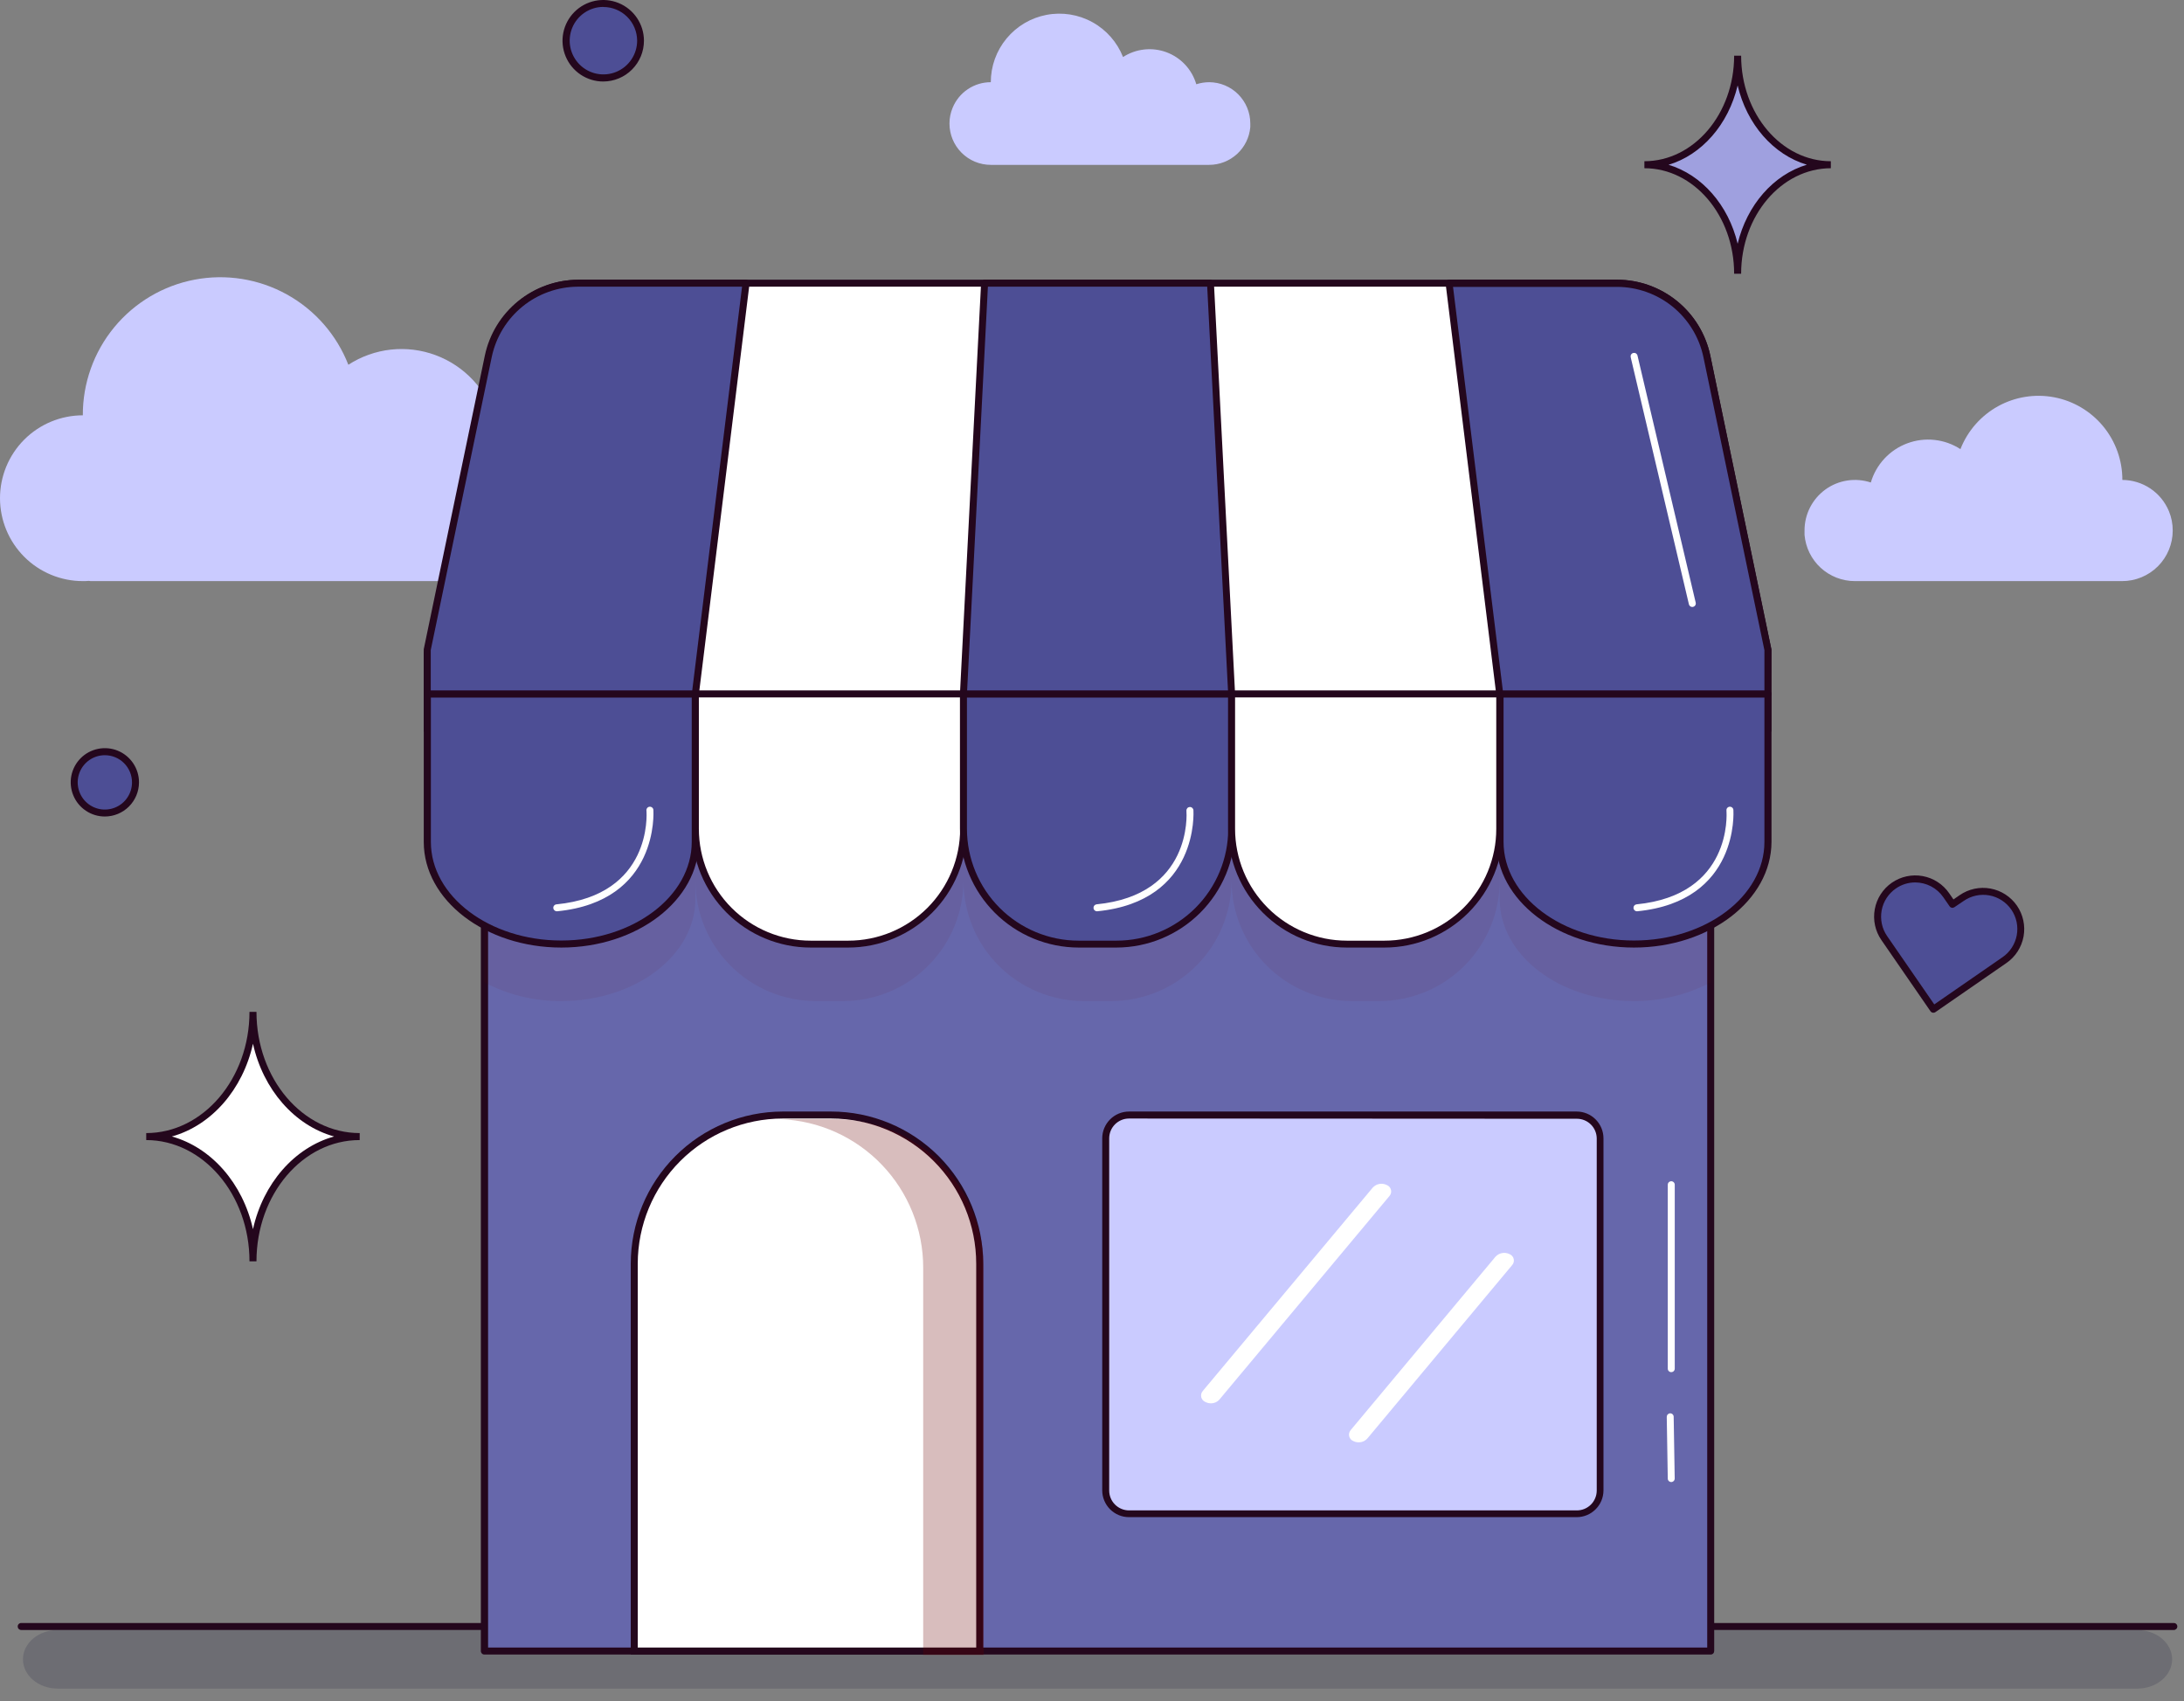 <svg width="104" height="81" viewBox="0 0 104 81" fill="none" xmlns="http://www.w3.org/2000/svg">
<rect x="0" y="0" width="104" height="81" fill="#808080" stroke="none"/>
<path d="M103.516 77.614H1.009C0.965 77.614 0.923 77.596 0.891 77.565C0.86 77.534 0.843 77.491 0.843 77.447C0.843 77.403 0.86 77.361 0.891 77.329C0.923 77.298 0.965 77.281 1.009 77.281H103.516C103.56 77.281 103.602 77.298 103.633 77.329C103.665 77.361 103.682 77.403 103.682 77.447C103.682 77.491 103.665 77.534 103.633 77.565C103.602 77.596 103.56 77.614 103.516 77.614Z" fill="#24071D"/>
<path opacity="0.26" d="M101.779 80.404H2.746C1.832 80.404 1.094 79.778 1.094 79.01C1.094 78.24 1.832 77.616 2.746 77.616H101.779C102.693 77.616 103.434 78.24 103.434 79.01C103.434 79.778 102.691 80.404 101.779 80.404Z" fill="#38394D"/>
<path d="M103.283 24.343C103.101 23.903 102.794 23.527 102.399 23.262C102.004 22.997 101.54 22.855 101.065 22.853C101.067 21.921 100.744 21.017 100.151 20.299C99.558 19.58 98.733 19.091 97.818 18.917C96.903 18.743 95.956 18.895 95.141 19.345C94.326 19.796 93.694 20.518 93.354 21.386C92.983 21.145 92.561 20.996 92.121 20.948C91.681 20.9 91.237 20.955 90.822 21.11C90.408 21.264 90.035 21.513 89.734 21.837C89.433 22.161 89.211 22.55 89.087 22.975C88.725 22.855 88.341 22.823 87.965 22.881C87.588 22.939 87.231 23.085 86.923 23.309C86.615 23.532 86.364 23.826 86.191 24.165C86.018 24.505 85.929 24.881 85.93 25.262C85.93 25.333 85.93 25.401 85.93 25.47C85.982 26.071 86.257 26.63 86.7 27.037C87.144 27.444 87.724 27.67 88.326 27.67H100.83C100.849 27.674 100.868 27.674 100.887 27.67C100.943 27.67 100.998 27.67 101.056 27.67C101.694 27.67 102.306 27.416 102.758 26.965C103.209 26.513 103.463 25.9 103.463 25.262C103.464 24.946 103.403 24.634 103.283 24.343Z" fill="#CACBFF"/>
<path d="M24.822 19.776C24.404 19.776 23.989 19.843 23.593 19.974C23.389 19.276 23.025 18.636 22.531 18.104C22.036 17.573 21.424 17.164 20.743 16.911C20.063 16.658 19.333 16.568 18.611 16.647C17.89 16.727 17.197 16.974 16.588 17.369C16.032 15.945 14.996 14.759 13.659 14.019C12.322 13.279 10.768 13.03 9.267 13.316C7.766 13.601 6.412 14.404 5.439 15.584C4.467 16.763 3.938 18.247 3.944 19.776C2.898 19.776 1.895 20.192 1.155 20.932C0.416 21.672 0 22.676 0 23.723C0 24.77 0.416 25.774 1.155 26.514C1.895 27.254 2.898 27.67 3.944 27.67C4.039 27.67 4.132 27.67 4.228 27.659C4.256 27.666 4.285 27.67 4.314 27.67H24.804C25.791 27.67 26.741 27.299 27.468 26.631C28.195 25.963 28.645 25.047 28.73 24.063C28.741 23.952 28.745 23.841 28.745 23.723C28.746 22.68 28.333 21.678 27.598 20.938C26.863 20.199 25.864 19.781 24.822 19.776Z" fill="#CACBFF"/>
<path d="M81.463 37.285H23.065V78.617H81.463V37.285Z" fill="#6667AB"/>
<path d="M81.463 78.783H23.065C23.02 78.783 22.978 78.766 22.947 78.735C22.916 78.703 22.898 78.661 22.898 78.617V37.285C22.898 37.263 22.902 37.241 22.91 37.221C22.919 37.2 22.931 37.182 22.946 37.166C22.962 37.151 22.98 37.139 23.001 37.13C23.021 37.122 23.043 37.118 23.065 37.118H81.463C81.507 37.118 81.549 37.136 81.58 37.167C81.612 37.198 81.629 37.241 81.629 37.285V78.617C81.628 78.661 81.611 78.703 81.58 78.734C81.549 78.765 81.507 78.783 81.463 78.783ZM23.242 78.45H81.296V37.454H23.242V78.45Z" fill="#24071D"/>
<path d="M37.272 53.094H39.583C41.458 53.094 43.257 53.839 44.582 55.166C45.908 56.493 46.653 58.292 46.653 60.169V78.617H30.203V60.169C30.203 58.292 30.948 56.493 32.273 55.166C33.599 53.839 35.397 53.094 37.272 53.094Z" fill="white"/>
<path d="M46.819 78.781H30.036V60.169C30.039 58.249 30.802 56.408 32.158 55.051C33.515 53.693 35.354 52.93 37.272 52.927H39.583C41.502 52.929 43.341 53.693 44.698 55.05C46.054 56.408 46.817 58.249 46.819 60.169V78.781ZM30.369 78.448H46.486V60.169C46.485 58.337 45.757 56.581 44.463 55.286C43.169 53.99 41.414 53.262 39.583 53.26H37.272C35.442 53.262 33.687 53.99 32.393 55.286C31.099 56.581 30.371 58.337 30.369 60.169V78.448Z" fill="#24071D"/>
<path opacity="0.26" d="M46.846 60.362V78.808H43.962V60.362C43.962 58.535 43.257 56.779 41.992 55.461C40.728 54.142 39.003 53.365 37.179 53.291H37.465H39.776C41.651 53.291 43.448 54.036 44.773 55.362C46.099 56.688 46.844 58.486 46.846 60.362Z" fill="#680000"/>
<g opacity="0.26">
<path opacity="0.26" d="M33.113 37.285V42.806C33.113 45.49 30.254 47.666 26.729 47.666C25.453 47.676 24.195 47.371 23.065 46.778V37.285H33.113Z" fill="#680000"/>
<path opacity="0.26" d="M71.414 37.285V41.929C71.414 43.451 70.809 44.91 69.734 45.986C68.659 47.062 67.201 47.666 65.68 47.666H64.38C62.86 47.665 61.402 47.06 60.327 45.984C59.251 44.908 58.647 43.449 58.646 41.927C58.646 43.449 58.043 44.908 56.968 45.984C55.893 47.06 54.435 47.665 52.915 47.666H51.615C50.094 47.666 48.635 47.061 47.559 45.985C46.484 44.909 45.879 43.449 45.879 41.927C45.879 43.449 45.274 44.909 44.199 45.985C43.124 47.061 41.665 47.666 40.145 47.666H38.847C37.326 47.666 35.868 47.061 34.792 45.985C33.717 44.909 33.113 43.449 33.113 41.927V37.285H71.414Z" fill="#680000"/>
<path opacity="0.26" d="M81.463 37.285V46.778C80.332 47.37 79.073 47.675 77.796 47.666C74.271 47.666 71.414 45.49 71.414 42.806V37.285H81.463Z" fill="#680000"/>
</g>
<path d="M75.081 53.094H53.762C53.15 53.094 52.653 53.591 52.653 54.204V70.965C52.653 71.578 53.15 72.075 53.762 72.075H75.081C75.694 72.075 76.19 71.578 76.19 70.965V54.204C76.19 53.591 75.694 53.094 75.081 53.094Z" fill="#CACBFF"/>
<path d="M75.081 72.241H53.762C53.424 72.241 53.1 72.106 52.861 71.867C52.622 71.627 52.487 71.303 52.487 70.965V54.204C52.487 53.865 52.622 53.541 52.861 53.302C53.1 53.062 53.424 52.928 53.762 52.927H75.081C75.419 52.928 75.743 53.062 75.982 53.302C76.221 53.541 76.356 53.865 76.356 54.204V70.976C76.353 71.312 76.217 71.634 75.978 71.871C75.74 72.108 75.417 72.241 75.081 72.241ZM53.762 53.26C53.512 53.26 53.272 53.36 53.095 53.537C52.919 53.714 52.819 53.953 52.819 54.204V70.976C52.82 71.226 52.919 71.466 53.096 71.642C53.273 71.819 53.512 71.919 53.762 71.919H75.081C75.206 71.921 75.329 71.897 75.445 71.85C75.56 71.803 75.665 71.734 75.754 71.646C75.843 71.559 75.913 71.454 75.961 71.339C76.01 71.224 76.034 71.101 76.035 70.976V54.215C76.035 53.965 75.936 53.725 75.759 53.548C75.582 53.371 75.342 53.271 75.092 53.271L53.762 53.26Z" fill="#24071D"/>
<path d="M57.704 66.82C57.599 66.828 57.495 66.806 57.402 66.758C57.353 66.738 57.309 66.707 57.274 66.667C57.239 66.627 57.215 66.579 57.202 66.528C57.19 66.476 57.19 66.422 57.203 66.371C57.216 66.319 57.24 66.272 57.276 66.232L65.372 56.546C65.455 56.457 65.565 56.397 65.685 56.375C65.805 56.354 65.928 56.371 66.037 56.426C66.087 56.445 66.13 56.476 66.165 56.516C66.2 56.556 66.225 56.603 66.237 56.655C66.25 56.706 66.249 56.76 66.237 56.811C66.224 56.863 66.199 56.91 66.164 56.95L58.067 66.642C58.022 66.695 57.966 66.737 57.903 66.768C57.841 66.798 57.773 66.816 57.704 66.82Z" fill="white"/>
<path d="M64.749 68.676C64.645 68.686 64.54 68.666 64.447 68.62C64.398 68.601 64.354 68.57 64.319 68.53C64.284 68.49 64.26 68.442 64.247 68.39C64.235 68.339 64.235 68.285 64.248 68.233C64.26 68.182 64.285 68.134 64.32 68.094L71.217 59.836C71.3 59.747 71.41 59.688 71.53 59.666C71.65 59.645 71.773 59.662 71.882 59.716C71.931 59.735 71.975 59.767 72.01 59.806C72.044 59.846 72.069 59.894 72.081 59.946C72.093 59.997 72.093 60.051 72.08 60.102C72.067 60.153 72.042 60.2 72.007 60.24L65.11 68.498C65.017 68.602 64.888 68.666 64.749 68.676Z" fill="white"/>
<path d="M84.182 30.947V34.672H20.345V31.12L20.789 28.982L23.291 16.95C23.494 15.968 24.03 15.087 24.808 14.454C25.585 13.822 26.557 13.477 27.559 13.478H77.004C78.006 13.478 78.977 13.823 79.754 14.455C80.532 15.087 81.067 15.969 81.272 16.95L83.774 28.982L84.182 30.947Z" fill="white"/>
<path d="M84.349 34.839H20.179V31.091L23.125 16.921C23.341 15.903 23.899 14.99 24.706 14.335C25.514 13.679 26.521 13.32 27.561 13.318H77.004C78.044 13.32 79.052 13.679 79.859 14.335C80.666 14.99 81.224 15.903 81.441 16.921L84.355 30.945L84.349 34.839ZM20.512 34.506H84.02V30.954L81.112 16.981C80.91 16.041 80.393 15.198 79.647 14.592C78.9 13.987 77.969 13.655 77.009 13.651H27.559C26.598 13.655 25.667 13.987 24.921 14.592C24.174 15.198 23.657 16.041 23.455 16.981L20.512 31.133V34.506Z" fill="#24071D"/>
<path d="M33.111 33.04V40.091C33.111 42.777 30.254 44.953 26.729 44.953C23.204 44.953 20.345 42.777 20.345 40.091V33.04H33.111Z" fill="#4D4E95"/>
<path d="M26.729 45.119C23.118 45.119 20.179 42.864 20.179 40.091V33.04C20.179 32.996 20.196 32.954 20.228 32.922C20.259 32.891 20.301 32.874 20.345 32.874H33.111C33.155 32.874 33.197 32.891 33.228 32.922C33.26 32.954 33.277 32.996 33.277 33.04V40.091C33.277 42.864 30.34 45.119 26.729 45.119ZM20.518 33.207V40.089C20.518 42.677 23.306 44.784 26.729 44.784C30.152 44.784 32.94 42.677 32.94 40.089V33.207H20.518Z" fill="#24071D"/>
<path d="M33.113 33.04H45.881V39.452C45.881 40.908 45.303 42.305 44.273 43.335C43.244 44.365 41.848 44.944 40.393 44.944H38.599C37.143 44.943 35.748 44.364 34.719 43.334C33.691 42.305 33.113 40.908 33.113 39.452V33.04Z" fill="white"/>
<path d="M40.393 45.119H38.599C37.1 45.117 35.663 44.521 34.604 43.461C33.544 42.4 32.948 40.962 32.947 39.463V32.874H46.045V39.463C46.043 40.962 45.447 42.4 44.388 43.461C43.328 44.521 41.891 45.117 40.393 45.119ZM33.279 33.207V39.463C33.279 40.876 33.84 42.231 34.839 43.23C35.837 44.229 37.191 44.791 38.603 44.791H40.397C41.809 44.791 43.163 44.229 44.162 43.23C45.16 42.231 45.721 40.876 45.721 39.463V33.207H33.279Z" fill="#24071D"/>
<path d="M45.879 33.04H58.646V39.452C58.646 40.908 58.068 42.305 57.039 43.335C56.01 44.365 54.614 44.944 53.159 44.944H51.364C49.909 44.943 48.514 44.364 47.485 43.334C46.456 42.305 45.879 40.908 45.879 39.452V33.04Z" fill="#4D4E95"/>
<path d="M53.161 45.119H51.366C49.868 45.117 48.431 44.521 47.371 43.461C46.311 42.4 45.715 40.963 45.712 39.463V33.04C45.713 32.996 45.73 32.954 45.761 32.923C45.793 32.892 45.835 32.874 45.879 32.874H58.646C58.691 32.874 58.733 32.891 58.764 32.922C58.795 32.954 58.813 32.996 58.813 33.04V39.463C58.811 40.962 58.215 42.4 57.155 43.461C56.096 44.521 54.659 45.117 53.161 45.119ZM46.045 33.207V39.463C46.045 40.876 46.606 42.231 47.604 43.23C48.602 44.229 49.957 44.791 51.368 44.791H53.163C54.575 44.791 55.929 44.229 56.927 43.23C57.926 42.231 58.487 40.876 58.487 39.463V33.207H46.045Z" fill="#24071D"/>
<path d="M58.647 33.04H71.414V39.452C71.414 40.908 70.836 42.305 69.807 43.335C68.778 44.365 67.382 44.944 65.927 44.944H64.132C62.677 44.943 61.282 44.364 60.253 43.334C59.224 42.305 58.647 40.908 58.647 39.452V33.04Z" fill="white"/>
<path d="M65.927 45.119H64.134C62.635 45.118 61.198 44.522 60.138 43.461C59.078 42.401 58.482 40.963 58.48 39.463V32.874H71.581V39.463C71.579 40.963 70.983 42.401 69.923 43.461C68.862 44.522 67.425 45.118 65.927 45.119ZM58.813 33.207V39.463C58.813 40.876 59.374 42.231 60.372 43.23C61.37 44.229 62.725 44.791 64.136 44.791H65.929C67.341 44.791 68.695 44.229 69.693 43.23C70.692 42.231 71.252 40.876 71.252 39.463V33.207H58.813Z" fill="#24071D"/>
<path d="M84.18 33.04V40.091C84.18 42.777 81.323 44.953 77.798 44.953C74.273 44.953 71.414 42.777 71.414 40.091V33.04H84.18Z" fill="#4D4E95"/>
<path d="M77.809 45.119C74.198 45.119 71.259 42.864 71.259 40.091V33.04C71.26 32.996 71.277 32.954 71.308 32.923C71.34 32.892 71.382 32.874 71.425 32.874H84.191C84.235 32.874 84.278 32.891 84.309 32.922C84.34 32.954 84.357 32.996 84.357 33.04V40.091C84.346 42.864 81.409 45.119 77.809 45.119ZM71.598 33.207V40.089C71.598 42.677 74.387 44.784 77.809 44.784C81.232 44.784 84.02 42.677 84.02 40.089V33.207H71.598Z" fill="#24071D"/>
<path d="M58.646 33.04H45.879L46.886 13.484H57.639L58.646 33.04Z" fill="#4D4E95"/>
<path d="M58.647 33.207H45.879C45.856 33.207 45.834 33.203 45.813 33.194C45.793 33.185 45.774 33.172 45.759 33.156C45.743 33.139 45.731 33.12 45.723 33.098C45.715 33.077 45.711 33.054 45.712 33.032L46.719 13.478C46.722 13.435 46.74 13.395 46.771 13.366C46.802 13.336 46.843 13.32 46.886 13.32H57.639C57.682 13.32 57.723 13.336 57.754 13.366C57.785 13.395 57.803 13.435 57.806 13.478L58.813 33.034C58.814 33.056 58.811 33.079 58.803 33.1C58.796 33.122 58.784 33.141 58.768 33.158C58.752 33.174 58.734 33.187 58.713 33.196C58.692 33.205 58.669 33.209 58.647 33.209V33.207ZM46.054 32.874H58.476L57.486 13.651H47.043L46.054 32.874Z" fill="#24071D"/>
<path d="M84.182 30.947V33.04H71.414L69.003 13.478H77.004C78.006 13.478 78.977 13.823 79.754 14.455C80.531 15.087 81.067 15.968 81.272 16.95L83.774 28.982L84.182 30.947Z" fill="#4D4E95"/>
<path d="M84.182 33.207H71.414C71.374 33.207 71.335 33.193 71.305 33.166C71.275 33.139 71.255 33.103 71.25 33.063L68.839 13.504C68.836 13.481 68.838 13.457 68.844 13.435C68.851 13.412 68.863 13.391 68.879 13.374C68.894 13.356 68.913 13.342 68.935 13.332C68.956 13.322 68.98 13.318 69.003 13.318H77.004C78.044 13.32 79.051 13.679 79.859 14.335C80.666 14.99 81.224 15.903 81.441 16.921L84.351 30.907C84.352 30.918 84.352 30.929 84.351 30.94V33.036C84.351 33.058 84.347 33.081 84.339 33.102C84.331 33.122 84.319 33.141 84.303 33.157C84.287 33.173 84.268 33.186 84.248 33.194C84.227 33.203 84.205 33.207 84.182 33.207ZM71.563 32.874H84.02V30.962L81.112 16.99C80.91 16.05 80.393 15.207 79.647 14.601C78.9 13.996 77.969 13.664 77.009 13.66H69.192L71.563 32.874Z" fill="#24071D"/>
<path d="M20.345 30.947V33.04H33.113L35.524 13.478H27.523C26.521 13.478 25.55 13.823 24.773 14.455C23.996 15.087 23.46 15.968 23.255 16.95L20.753 28.982L20.345 30.947Z" fill="#4D4E95"/>
<path d="M33.113 33.207H20.345C20.301 33.207 20.259 33.189 20.227 33.158C20.196 33.127 20.179 33.084 20.179 33.04V30.945C20.178 30.934 20.178 30.922 20.179 30.911L23.089 16.925C23.305 15.908 23.863 14.995 24.671 14.339C25.478 13.683 26.486 13.324 27.525 13.322H35.526C35.55 13.322 35.573 13.327 35.595 13.336C35.616 13.346 35.636 13.36 35.651 13.378C35.667 13.396 35.678 13.416 35.685 13.439C35.692 13.462 35.694 13.485 35.691 13.509L33.279 33.067C33.273 33.106 33.253 33.142 33.222 33.168C33.192 33.194 33.153 33.207 33.113 33.207ZM20.512 32.874H32.964L35.336 13.651H27.523C26.562 13.655 25.632 13.987 24.885 14.592C24.139 15.198 23.622 16.041 23.42 16.981L20.512 30.953V32.874Z" fill="#24071D"/>
<path d="M17.129 54.115C14.32 54.115 12.047 56.779 12.047 60.058C12.047 56.774 9.771 54.115 6.963 54.115C9.771 54.115 12.047 51.451 12.047 48.17C12.047 51.453 14.32 54.115 17.129 54.115Z" fill="white"/>
<path d="M12.213 60.058H11.88C11.88 56.872 9.662 54.286 6.963 54.286V53.953C9.673 53.953 11.88 51.36 11.88 48.181H12.213C12.213 51.366 14.418 53.953 17.129 53.953V54.286C14.418 54.281 12.213 56.872 12.213 60.058ZM8.183 54.115C10.068 54.639 11.561 56.35 12.047 58.528C12.53 56.35 14.023 54.639 15.909 54.115C14.023 53.591 12.53 51.879 12.047 49.699C11.561 51.884 10.068 53.591 8.183 54.115Z" fill="#24071D"/>
<path d="M87.181 7.85C84.728 7.85 82.745 10.174 82.745 13.04C82.745 10.174 80.749 7.85 78.308 7.85C80.749 7.85 82.745 5.526 82.745 2.657C82.743 5.526 84.728 7.85 87.181 7.85Z" fill="#9FA0DF"/>
<path d="M82.911 13.034H82.578C82.578 10.263 80.66 8.01 78.304 8.01V7.677C80.66 7.677 82.578 5.421 82.578 2.651H82.911C82.911 5.421 84.828 7.677 87.183 7.677V8.01C84.825 8.017 82.911 10.27 82.911 13.034ZM79.446 7.843C81.041 8.319 82.306 9.764 82.745 11.606C83.188 9.764 84.446 8.319 86.041 7.843C84.446 7.368 83.182 5.921 82.745 4.069C82.303 5.93 81.039 7.375 79.444 7.85L79.446 7.843Z" fill="#24071D"/>
<path d="M95.907 43.226C95.635 42.836 95.219 42.571 94.751 42.487C94.284 42.404 93.802 42.51 93.412 42.782L92.98 43.079L92.671 42.626C92.401 42.235 91.986 41.967 91.518 41.881C91.05 41.795 90.567 41.899 90.176 42.169C89.982 42.303 89.816 42.474 89.688 42.672C89.56 42.87 89.472 43.092 89.43 43.324C89.387 43.556 89.391 43.794 89.44 44.025C89.49 44.256 89.585 44.475 89.719 44.669L90.018 45.102L92.057 48.056L95.009 46.016L95.453 45.717C95.841 45.445 96.107 45.031 96.192 44.565C96.278 44.098 96.175 43.617 95.907 43.226Z" fill="#4D4E95"/>
<path d="M92.066 48.223C92.039 48.223 92.012 48.217 91.988 48.205C91.964 48.192 91.944 48.174 91.928 48.152L89.59 44.762C89.294 44.334 89.181 43.805 89.275 43.293C89.368 42.781 89.661 42.327 90.089 42.031C90.517 41.736 91.045 41.622 91.557 41.716C92.068 41.809 92.522 42.103 92.817 42.531L93.022 42.828L93.317 42.624C93.745 42.329 94.272 42.215 94.784 42.309C95.296 42.403 95.749 42.696 96.045 43.124C96.34 43.552 96.453 44.08 96.36 44.592C96.266 45.104 95.974 45.558 95.546 45.854L92.161 48.194C92.133 48.213 92.1 48.223 92.066 48.223ZM91.201 42.018C90.871 42.018 90.549 42.118 90.278 42.307C89.923 42.553 89.68 42.929 89.602 43.354C89.525 43.779 89.618 44.218 89.863 44.573L92.108 47.826L95.357 45.579C95.534 45.458 95.684 45.303 95.801 45.123C95.917 44.944 95.997 44.743 96.036 44.533C96.075 44.322 96.072 44.106 96.028 43.897C95.983 43.687 95.898 43.489 95.777 43.312C95.531 42.957 95.155 42.713 94.73 42.635C94.305 42.557 93.867 42.652 93.512 42.897L93.068 43.197C93.05 43.209 93.03 43.218 93.009 43.223C92.987 43.227 92.965 43.228 92.944 43.224C92.923 43.22 92.902 43.212 92.884 43.2C92.866 43.188 92.85 43.173 92.838 43.155L92.538 42.722C92.388 42.505 92.189 42.328 91.956 42.205C91.723 42.083 91.464 42.019 91.201 42.018Z" fill="#24071D"/>
<path d="M57.58 3.914C57.372 3.915 57.165 3.948 56.967 4.012C56.865 3.665 56.684 3.346 56.438 3.082C56.191 2.817 55.886 2.614 55.547 2.488C55.209 2.362 54.845 2.317 54.486 2.357C54.127 2.396 53.782 2.519 53.478 2.715C53.199 2.009 52.682 1.421 52.017 1.055C51.352 0.688 50.58 0.566 49.834 0.708C49.088 0.85 48.415 1.248 47.931 1.833C47.446 2.418 47.181 3.154 47.181 3.914C46.791 3.913 46.411 4.029 46.087 4.246C45.764 4.462 45.512 4.77 45.364 5.131C45.264 5.368 45.212 5.623 45.213 5.881C45.213 6.403 45.42 6.904 45.789 7.273C46.158 7.643 46.659 7.85 47.181 7.85C47.232 7.85 47.281 7.85 47.329 7.85C47.341 7.852 47.353 7.852 47.365 7.85H57.58C58.072 7.85 58.545 7.665 58.908 7.332C59.271 6.999 59.495 6.543 59.538 6.052C59.538 5.996 59.538 5.939 59.538 5.881C59.538 5.361 59.332 4.861 58.965 4.493C58.598 4.124 58.1 3.916 57.58 3.914Z" fill="#CACBFF"/>
<path d="M28.725 3.714C29.704 3.714 30.498 2.92 30.498 1.94C30.498 0.961 29.704 0.167 28.725 0.167C27.747 0.167 26.953 0.961 26.953 1.94C26.953 2.92 27.747 3.714 28.725 3.714Z" fill="#4D4E95"/>
<path d="M28.725 3.881C28.342 3.881 27.968 3.767 27.649 3.554C27.33 3.341 27.082 3.038 26.935 2.684C26.788 2.33 26.749 1.94 26.823 1.564C26.898 1.188 27.082 0.842 27.352 0.571C27.623 0.299 27.968 0.114 28.343 0.038C28.719 -0.038 29.108 -4.24887e-05 29.463 0.146C29.817 0.292 30.12 0.539 30.334 0.857C30.548 1.176 30.663 1.55 30.664 1.934C30.665 2.189 30.615 2.442 30.518 2.678C30.421 2.914 30.278 3.128 30.098 3.309C29.918 3.49 29.704 3.634 29.468 3.732C29.233 3.83 28.98 3.88 28.725 3.881ZM28.725 0.329C28.408 0.33 28.098 0.426 27.835 0.604C27.572 0.782 27.368 1.033 27.248 1.327C27.128 1.621 27.097 1.944 27.16 2.256C27.224 2.567 27.378 2.852 27.603 3.076C27.828 3.3 28.114 3.452 28.426 3.513C28.737 3.574 29.059 3.542 29.352 3.419C29.645 3.297 29.895 3.091 30.071 2.826C30.247 2.562 30.341 2.251 30.34 1.934C30.338 1.507 30.166 1.099 29.864 0.799C29.561 0.499 29.152 0.331 28.725 0.333V0.329Z" fill="#24071D"/>
<path d="M4.993 38.712C5.799 38.712 6.453 38.059 6.453 37.252C6.453 36.445 5.799 35.791 4.993 35.791C4.187 35.791 3.533 36.445 3.533 37.252C3.533 38.059 4.187 38.712 4.993 38.712Z" fill="#4D4E95"/>
<path d="M4.993 38.879C4.671 38.879 4.357 38.784 4.09 38.605C3.822 38.426 3.614 38.172 3.491 37.874C3.368 37.577 3.336 37.25 3.398 36.934C3.461 36.619 3.616 36.329 3.843 36.101C4.071 35.873 4.36 35.719 4.676 35.656C4.991 35.593 5.318 35.625 5.615 35.748C5.912 35.871 6.166 36.08 6.345 36.348C6.524 36.615 6.619 36.93 6.619 37.252C6.618 37.683 6.447 38.097 6.142 38.402C5.837 38.707 5.424 38.878 4.993 38.879ZM4.993 35.96C4.737 35.96 4.487 36.036 4.274 36.178C4.062 36.32 3.896 36.523 3.798 36.759C3.7 36.996 3.675 37.256 3.725 37.507C3.775 37.758 3.898 37.989 4.079 38.17C4.26 38.351 4.491 38.474 4.742 38.524C4.993 38.573 5.253 38.547 5.489 38.449C5.726 38.351 5.928 38.185 6.069 37.971C6.211 37.758 6.287 37.508 6.286 37.252C6.286 36.909 6.149 36.58 5.907 36.338C5.664 36.096 5.336 35.96 4.993 35.96Z" fill="#24071D"/>
<path d="M80.587 28.902C80.549 28.903 80.512 28.89 80.483 28.867C80.453 28.843 80.433 28.81 80.424 28.773L77.652 17.008C77.647 16.986 77.646 16.964 77.649 16.942C77.653 16.921 77.66 16.9 77.672 16.881C77.683 16.863 77.698 16.847 77.716 16.834C77.734 16.821 77.754 16.812 77.775 16.807C77.796 16.802 77.818 16.801 77.84 16.804C77.861 16.808 77.882 16.815 77.901 16.827C77.919 16.838 77.936 16.853 77.948 16.871C77.961 16.889 77.971 16.909 77.976 16.93L80.748 28.696C80.758 28.739 80.751 28.784 80.728 28.821C80.704 28.859 80.667 28.886 80.624 28.896L80.587 28.902Z" fill="white"/>
<path d="M77.942 43.392C77.901 43.39 77.862 43.373 77.833 43.344C77.804 43.315 77.787 43.276 77.784 43.235C77.782 43.194 77.795 43.153 77.821 43.121C77.847 43.089 77.884 43.068 77.925 43.062C82.474 42.617 82.226 38.77 82.212 38.606C82.209 38.583 82.21 38.56 82.215 38.538C82.221 38.515 82.231 38.495 82.246 38.476C82.26 38.458 82.278 38.443 82.298 38.432C82.318 38.421 82.34 38.415 82.363 38.413C82.386 38.411 82.409 38.414 82.431 38.422C82.453 38.429 82.473 38.441 82.49 38.457C82.507 38.472 82.52 38.491 82.529 38.512C82.538 38.533 82.543 38.556 82.543 38.579C82.543 38.621 82.838 42.913 77.958 43.392H77.942Z" fill="white"/>
<path d="M52.227 43.392C52.186 43.39 52.147 43.372 52.118 43.343C52.09 43.314 52.072 43.275 52.071 43.234C52.069 43.193 52.082 43.152 52.108 43.121C52.134 43.089 52.171 43.068 52.212 43.061C56.761 42.617 56.51 38.77 56.497 38.606C56.493 38.562 56.508 38.518 56.536 38.484C56.565 38.45 56.606 38.43 56.65 38.426C56.694 38.422 56.738 38.437 56.772 38.465C56.805 38.494 56.826 38.535 56.83 38.579C56.83 38.621 57.123 42.913 52.245 43.392H52.227Z" fill="white"/>
<path d="M26.514 43.392C26.473 43.392 26.433 43.377 26.403 43.349C26.372 43.322 26.352 43.284 26.348 43.243C26.343 43.2 26.356 43.156 26.384 43.122C26.412 43.088 26.452 43.066 26.496 43.062C31.046 42.617 30.797 38.77 30.784 38.606C30.78 38.583 30.781 38.56 30.787 38.538C30.793 38.515 30.803 38.495 30.817 38.476C30.831 38.458 30.849 38.443 30.869 38.432C30.889 38.421 30.912 38.415 30.935 38.413C30.958 38.411 30.981 38.414 31.002 38.422C31.024 38.429 31.044 38.441 31.061 38.457C31.078 38.472 31.091 38.491 31.101 38.512C31.11 38.533 31.114 38.556 31.114 38.579C31.114 38.621 31.409 42.913 26.529 43.392H26.514Z" fill="white"/>
<path d="M79.584 65.337C79.54 65.337 79.497 65.319 79.466 65.288C79.435 65.257 79.418 65.215 79.418 65.171V56.413C79.418 56.368 79.435 56.326 79.466 56.295C79.497 56.264 79.54 56.246 79.584 56.246C79.628 56.246 79.67 56.264 79.701 56.295C79.733 56.326 79.75 56.368 79.75 56.413V65.171C79.75 65.215 79.732 65.257 79.701 65.288C79.67 65.319 79.628 65.336 79.584 65.337Z" fill="white"/>
<path d="M79.584 70.569C79.54 70.569 79.498 70.552 79.467 70.521C79.436 70.491 79.418 70.449 79.418 70.405L79.369 67.466C79.369 67.422 79.386 67.38 79.416 67.348C79.447 67.317 79.489 67.298 79.533 67.297C79.576 67.297 79.618 67.314 79.65 67.345C79.681 67.376 79.699 67.418 79.699 67.461L79.748 70.398C79.749 70.443 79.732 70.486 79.701 70.518C79.67 70.55 79.628 70.568 79.584 70.569Z" fill="white"/>
</svg>
